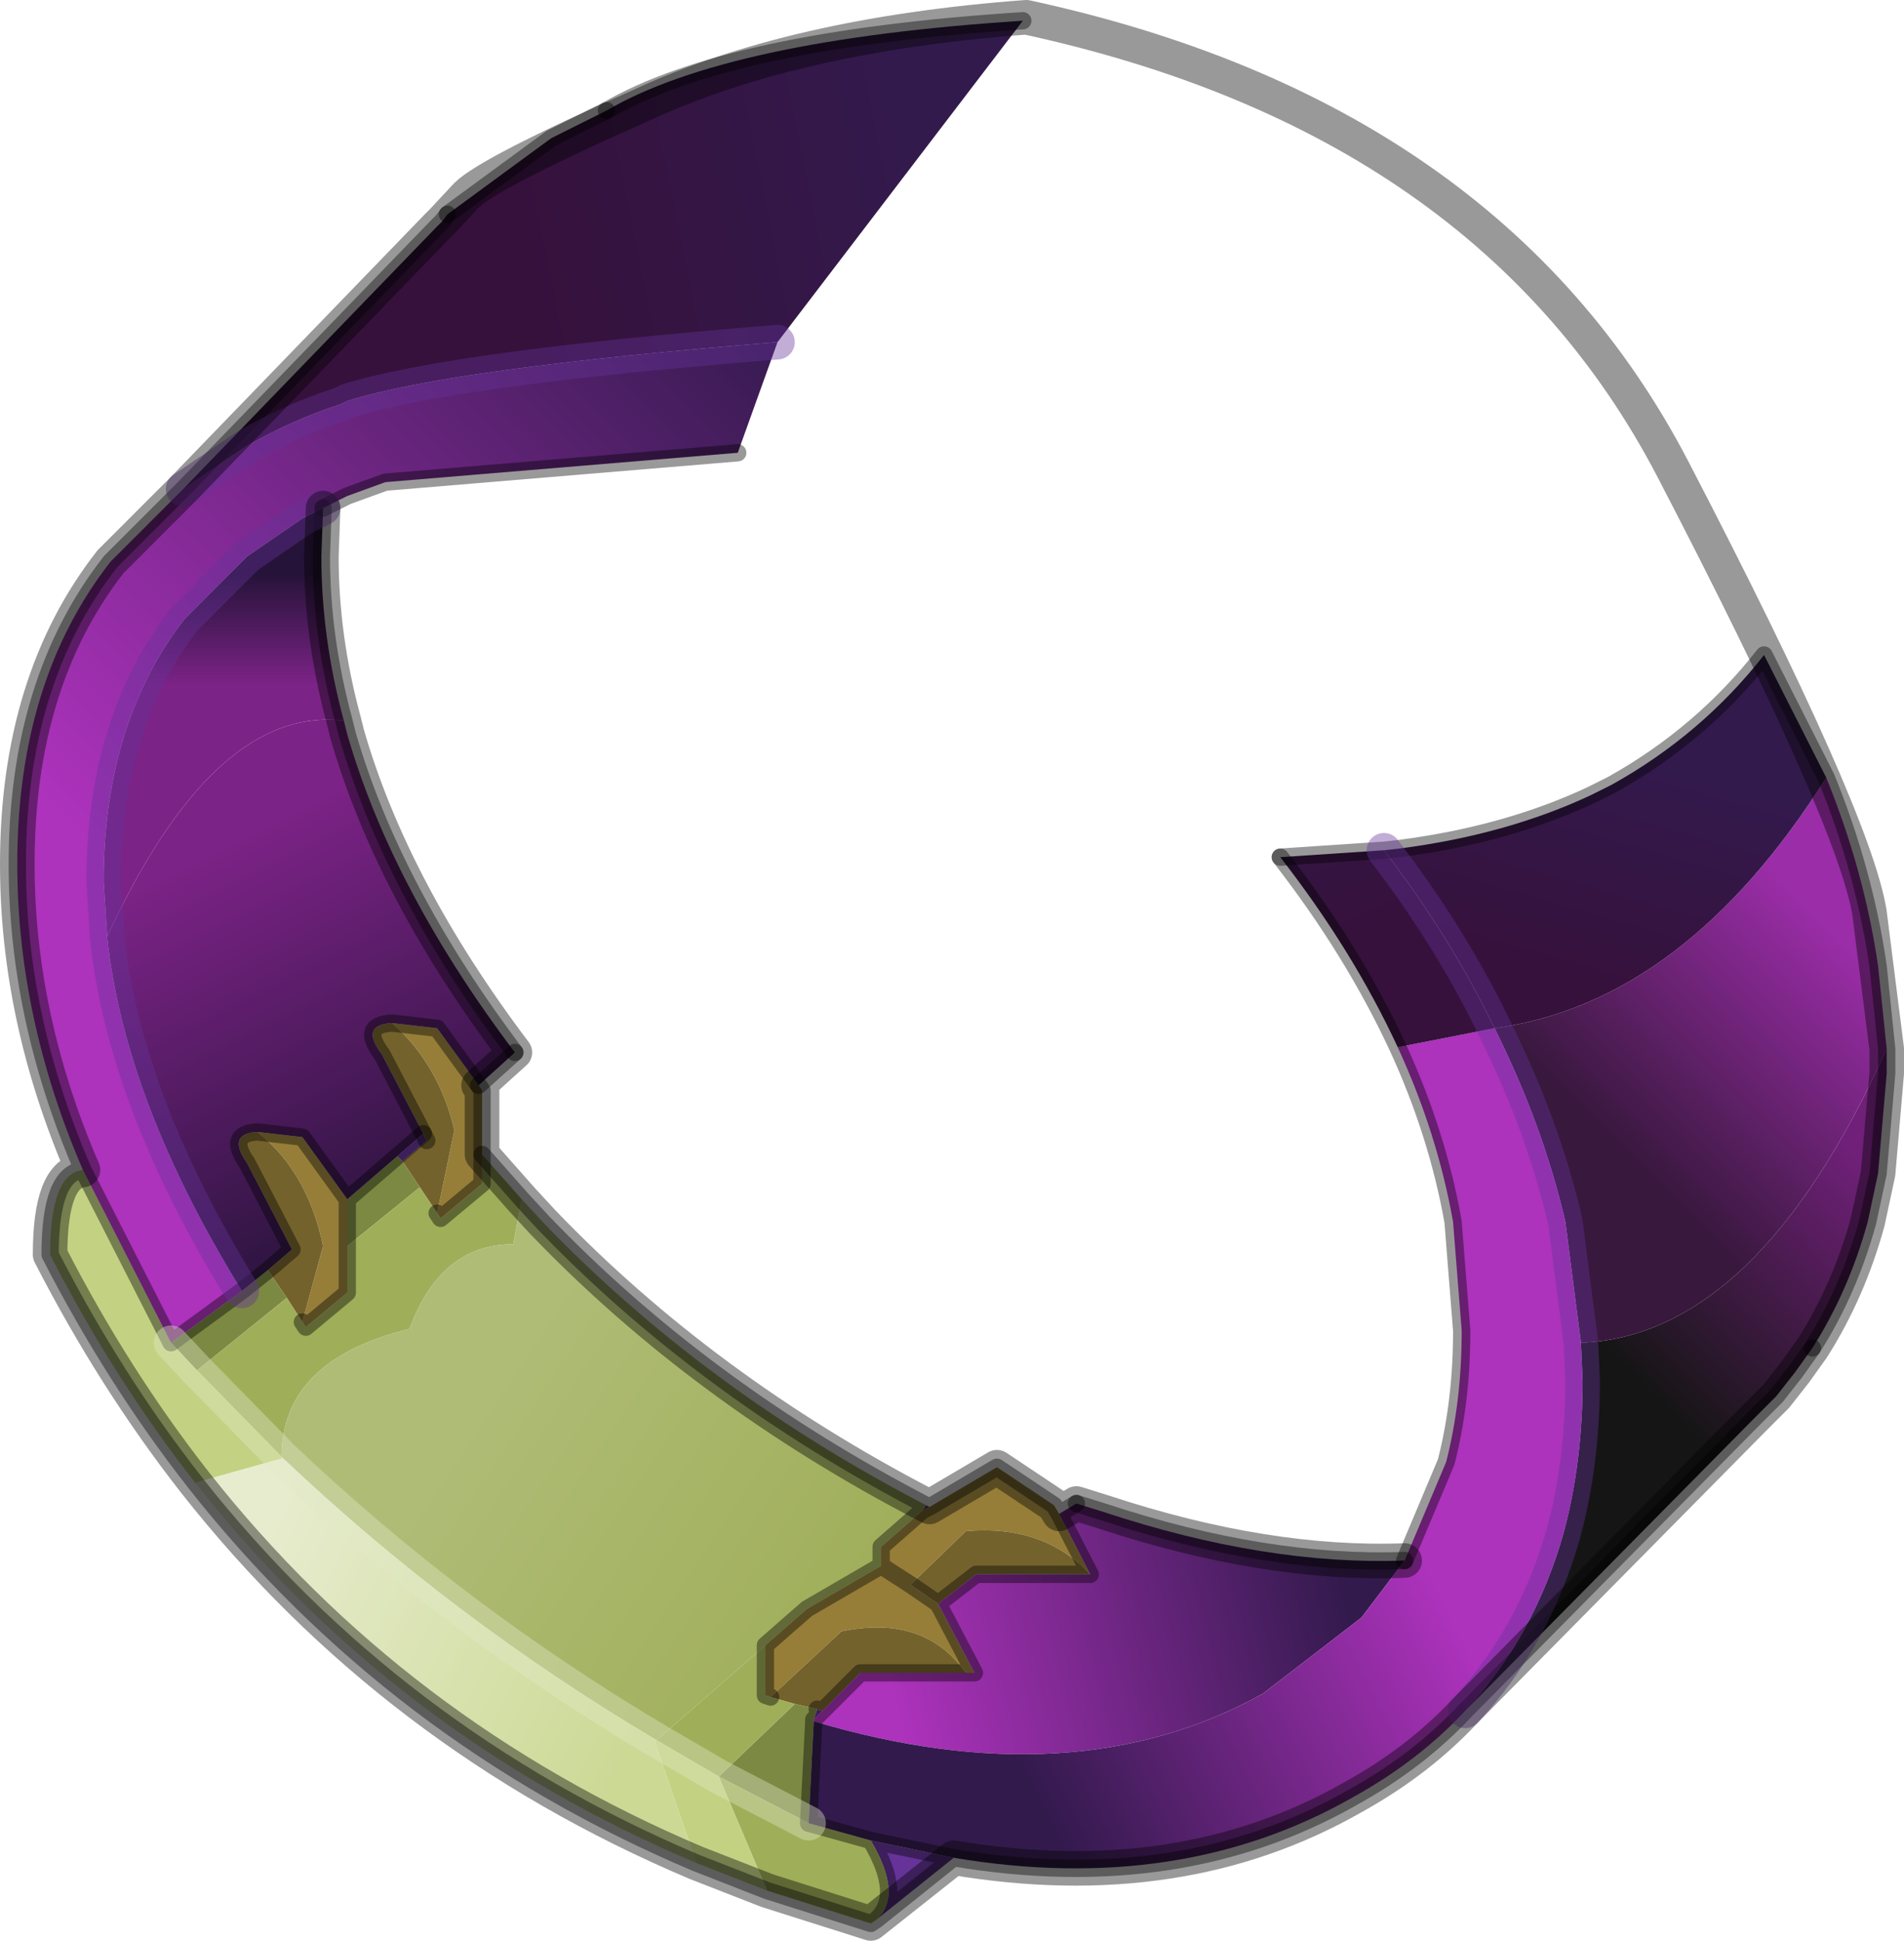 <?xml version="1.0" encoding="UTF-8" standalone="no"?>
<svg xmlns:xlink="http://www.w3.org/1999/xlink" height="56.15px" width="55.1px" xmlns="http://www.w3.org/2000/svg">
  <g transform="matrix(1.0, 0.0, 0.0, 1.0, 27.55, 24.3)">
    <path d="M0.05 29.45 L-2.2 31.25 Q-1.4 30.55 -2.35 28.95 L0.05 29.45 M-0.75 19.25 L-0.65 19.3 -0.85 19.4 -0.75 19.25 M-3.75 25.2 L-4.0 25.45 -3.9 25.15 -3.75 25.2 M-16.05 9.15 L-15.3 8.5 -15.2 8.7 -15.9 9.3 -16.05 9.15" fill="#663399" fill-rule="evenodd" stroke="none"/>
    <path d="M-13.7 7.1 L-13.6 7.25 -13.6 9.1 -13.6 9.95 -14.8 10.95 -14.9 10.8 -14.4 8.4 Q-14.85 6.5 -16.2 5.3 L-14.9 5.45 -13.7 7.1 M-0.65 19.3 L1.3 18.15 2.95 19.25 3.1 19.5 4.0 21.25 Q2.65 19.8 0.4 20.0 L-1.2 21.55 -2.05 21.0 -1.2 21.55 -0.4 22.1 0.65 24.1 0.4 24.1 Q-0.8 22.4 -3.2 22.9 L-5.25 24.8 -5.4 24.75 -5.4 23.3 -4.2 22.25 -2.05 21.0 -2.05 20.45 -0.85 19.4 -0.65 19.3 M-17.5 10.4 L-17.5 11.75 -17.5 13.1 -18.7 14.1 -18.8 13.95 -18.2 11.75 Q-18.65 9.6 -20.1 8.45 L-18.8 8.6 -17.5 10.4" fill="#967e38" fill-rule="evenodd" stroke="none"/>
    <path d="M4.0 21.25 L0.7 21.25 -0.4 22.1 -1.2 21.55 0.4 20.0 Q2.65 19.8 4.0 21.25 M0.4 24.1 L-2.65 24.1 -3.75 25.2 -3.9 25.15 -4.55 25.0 -5.25 24.8 -3.2 22.9 Q-0.8 22.4 0.4 24.1 M-15.3 8.5 L-16.5 6.2 Q-17.15 5.35 -16.2 5.3 -14.85 6.5 -14.4 8.4 L-14.9 10.8 -15.4 10.05 -15.9 9.3 -15.2 8.7 -15.3 8.5 M-20.1 8.45 Q-18.65 9.6 -18.2 11.75 L-18.8 13.95 -19.25 13.25 -19.8 12.45 -19.1 11.85 -20.4 9.35 Q-21.0 8.5 -20.1 8.45" fill="#74622c" fill-rule="evenodd" stroke="none"/>
    <path d="M-4.0 25.45 L-4.0 25.5 -4.15 28.45 -6.75 27.1 -4.55 25.0 -3.9 25.15 -4.0 25.45 M-15.9 9.3 L-15.4 10.05 -17.5 11.75 -17.5 10.4 -16.05 9.15 -15.9 9.3 M-19.8 12.45 L-19.25 13.25 -21.85 15.35 -22.6 14.55 -20.55 13.05 -19.8 12.45" fill="#7c8943" fill-rule="evenodd" stroke="none"/>
    <path d="M-2.2 31.25 L-2.35 31.35 -5.35 30.4 -6.75 27.1 -4.15 28.45 -2.35 28.95 Q-1.4 30.55 -2.2 31.25 M-13.6 9.1 L-12.45 10.4 -12.7 11.7 Q-14.8 11.7 -15.7 14.15 -19.4 15.05 -19.4 17.85 L-21.85 15.35 -19.25 13.25 -18.8 13.95 -18.7 14.1 -17.5 13.1 -17.5 11.75 -15.4 10.05 -14.9 10.8 -14.8 10.95 -13.6 9.95 -13.6 9.1 M-8.55 26.05 L-5.4 23.3 -5.4 24.75 -5.25 24.8 -4.55 25.0 -6.75 27.1 -8.55 26.05" fill="#9fae59" fill-rule="evenodd" stroke="none"/>
    <path d="M-12.45 10.4 L-11.85 11.05 Q-7.2 15.9 -0.75 19.25 L-0.85 19.4 -2.05 20.45 -2.05 21.0 -4.2 22.25 -5.4 23.3 -8.55 26.05 Q-14.45 22.55 -19.35 17.9 L-19.4 17.85 Q-19.4 15.05 -15.7 14.15 -14.8 11.7 -12.7 11.7 L-12.45 10.4" fill="url(#gradient0)" fill-rule="evenodd" stroke="none"/>
    <path d="M-19.4 17.85 L-19.35 17.9 -19.4 17.9 -19.4 17.85" fill="#ccd995" fill-rule="evenodd" stroke="none"/>
    <path d="M-5.35 30.4 L-7.4 29.6 -8.6 26.1 -8.55 26.05 -6.75 27.1 -5.35 30.4 M-21.9 18.6 Q-24.25 15.6 -26.1 12.0 -26.1 9.65 -25.15 9.55 L-22.6 14.55 -21.85 15.35 -19.4 17.85 -19.4 17.9 -21.9 18.6" fill="#c2d282" fill-rule="evenodd" stroke="none"/>
    <path d="M-7.4 29.6 Q-16.15 25.9 -21.9 18.6 L-19.4 17.9 -19.35 17.9 Q-14.45 22.55 -8.55 26.05 L-8.6 26.1 -7.4 29.6" fill="url(#gradient1)" fill-rule="evenodd" stroke="none"/>
    <path d="M27.05 6.05 L27.05 6.75 26.8 9.65 26.5 11.05 Q25.95 13.05 24.9 14.7 L24.4 15.4 23.85 16.1 23.5 16.45 23.2 16.75 14.85 25.2 Q16.85 23.05 17.7 20.05 18.25 18.0 18.25 15.65 L18.2 14.55 Q23.3 14.35 27.05 6.05" fill="url(#gradient2)" fill-rule="evenodd" stroke="none"/>
    <path d="M25.3 -1.8 Q26.4 0.9 26.8 3.65 L27.05 6.05 Q23.3 14.35 18.2 14.55 L17.75 11.05 Q17.1 8.25 15.7 5.45 21.2 4.7 25.3 -1.8" fill="url(#gradient3)" fill-rule="evenodd" stroke="none"/>
    <path d="M3.1 19.5 L3.6 19.2 4.4 19.45 Q9.1 21.0 13.1 20.85 L11.85 22.5 9.0 24.7 Q3.55 27.75 -4.0 25.5 L-4.0 25.45 -3.75 25.2 -2.65 24.1 0.4 24.1 0.65 24.1 -0.4 22.1 0.7 21.25 4.0 21.25 3.1 19.5" fill="url(#gradient4)" fill-rule="evenodd" stroke="none"/>
    <path d="M-25.15 9.55 Q-27.05 5.15 -27.05 0.7 -27.05 -4.6 -24.35 -8.05 L-22.25 -10.15 -20.4 -11.4 Q-19.1 -12.15 -17.7 -12.6 L-17.5 -12.7 Q-14.45 -13.65 -5.05 -14.4 L-6.2 -11.2 -16.4 -10.35 -17.5 -9.95 -18.2 -9.6 -18.8 -9.3 -20.4 -8.2 -22.2 -6.4 Q-24.55 -3.4 -24.55 1.2 L-24.45 2.8 Q-23.95 7.55 -20.55 13.05 L-22.6 14.55 -25.15 9.55" fill="url(#gradient5)" fill-rule="evenodd" stroke="none"/>
    <path d="M14.85 25.2 Q13.5 26.65 11.6 27.7 6.6 30.55 0.05 29.45 L-2.35 28.95 -4.15 28.45 -4.0 25.5 Q3.55 27.75 9.0 24.7 L11.85 22.5 13.1 20.85 14.3 18.0 Q14.75 16.25 14.75 14.2 L14.5 11.05 Q14.05 8.5 12.9 6.0 L15.7 5.45 Q17.1 8.25 17.75 11.05 L18.2 14.55 18.25 15.65 Q18.25 18.0 17.7 20.05 16.85 23.05 14.85 25.2" fill="url(#gradient6)" fill-rule="evenodd" stroke="none"/>
    <path d="M12.9 6.0 Q11.6 3.2 9.5 0.5 L12.5 0.3 Q14.45 2.85 15.7 5.45 L12.9 6.0" fill="url(#gradient7)" fill-rule="evenodd" stroke="none"/>
    <path d="M-22.25 -10.15 L-14.9 -17.75 -14.75 -17.9 -14.6 -18.1 -11.6 -20.3 -10.0 -21.1 Q-6.5 -23.15 2.05 -23.7 L-5.05 -14.4 Q-14.45 -13.65 -17.5 -12.7 L-17.7 -12.6 Q-19.1 -12.15 -20.4 -11.4 L-22.25 -10.15" fill="url(#gradient8)" fill-rule="evenodd" stroke="none"/>
    <path d="M12.5 0.3 L12.95 0.25 Q16.05 -0.15 18.5 -1.3 L19.1 -1.6 Q21.7 -3.05 23.5 -5.35 L25.3 -1.8 Q21.2 4.7 15.7 5.45 14.45 2.85 12.5 0.3" fill="url(#gradient9)" fill-rule="evenodd" stroke="none"/>
    <path d="M-18.2 -9.6 L-18.25 -8.2 Q-18.25 -5.85 -17.6 -3.45 -21.35 -3.9 -24.45 2.8 L-24.55 1.2 Q-24.55 -3.4 -22.2 -6.4 L-20.4 -8.2 -18.8 -9.3 -18.2 -9.6" fill="url(#gradient10)" fill-rule="evenodd" stroke="none"/>
    <path d="M-17.6 -3.45 L-17.5 -3.05 Q-16.2 1.45 -12.65 6.15 L-13.7 7.1 -14.9 5.45 -16.2 5.3 Q-17.15 5.35 -16.5 6.2 L-15.3 8.5 -16.05 9.15 -17.5 10.4 -18.8 8.6 -20.1 8.45 Q-21.0 8.5 -20.4 9.35 L-19.1 11.85 -19.8 12.45 -20.55 13.05 Q-23.95 7.55 -24.45 2.8 -21.35 -3.9 -17.6 -3.45" fill="url(#gradient11)" fill-rule="evenodd" stroke="none"/>
    <path d="M24.9 14.7 L24.4 15.4 23.85 16.1 23.5 16.45 23.2 16.75 14.85 25.2 Q13.5 26.65 11.6 27.7 6.6 30.55 0.05 29.45 L-2.2 31.25 -2.35 31.35 -5.35 30.4 -7.4 29.6 Q-16.15 25.9 -21.9 18.6 -24.25 15.6 -26.1 12.0 -26.1 9.65 -25.15 9.55 -27.05 5.15 -27.05 0.7 -27.05 -4.6 -24.35 -8.05 L-22.25 -10.15 -14.9 -17.75 -14.75 -17.9 -14.6 -18.1 M-10.0 -21.1 Q-6.5 -23.15 2.05 -23.7 M-6.2 -11.2 L-16.4 -10.35 -17.5 -9.95 -18.2 -9.6 M-12.65 6.15 L-13.7 7.1 M-13.6 9.1 L-12.45 10.4 -11.85 11.05 Q-7.2 15.9 -0.75 19.25 L-0.65 19.3 1.3 18.15 2.95 19.25 3.1 19.5 3.6 19.2 M13.1 20.85 L14.3 18.0 Q14.75 16.25 14.75 14.2 L14.5 11.05 Q14.05 8.5 12.9 6.0 11.6 3.2 9.5 0.5 M4.0 21.25 L0.7 21.25 -0.4 22.1 0.65 24.1 0.4 24.1 -2.65 24.1 -3.75 25.2 -4.0 25.45 -4.0 25.5 -4.15 28.45 -2.35 28.95 0.05 29.45 M4.0 21.25 L3.1 19.5 M-16.05 9.15 L-15.3 8.5 M-16.05 9.15 L-17.5 10.4 -17.5 11.75 -17.5 13.1 -18.7 14.1 -18.8 13.95 M-20.1 8.45 L-18.8 8.6 -17.5 10.4 M-5.4 23.3 L-4.2 22.25 -2.05 21.0 -2.05 20.45 -0.85 19.4 -0.65 19.3 M-19.8 12.45 L-20.55 13.05 -22.6 14.55 -25.15 9.55 M-2.05 21.0 L-1.2 21.55 -0.4 22.1 M-19.8 12.45 L-19.1 11.85 -20.4 9.35 Q-21.0 8.5 -20.1 8.45 M-3.9 25.15 L-3.75 25.2 M-5.25 24.8 L-5.4 24.75 -5.4 23.3 M-2.2 31.25 Q-1.4 30.55 -2.35 28.95" fill="none" stroke="#000000" stroke-linecap="round" stroke-linejoin="round" stroke-opacity="0.4" stroke-width="0.5"/>
    <path d="M12.5 0.3 L12.95 0.25 Q16.05 -0.15 18.5 -1.3 L19.1 -1.6 Q21.7 -3.05 23.5 -5.35 L25.3 -1.8 Q26.4 0.9 26.8 3.65 L27.05 6.05 27.05 6.75 26.8 9.65 26.5 11.05 Q25.95 13.05 24.9 14.7 M-14.6 -18.1 L-11.6 -20.3 -10.0 -21.1 M-18.2 -9.6 L-18.25 -8.2 Q-18.25 -5.85 -17.6 -3.45 L-17.5 -3.05 Q-16.2 1.45 -12.65 6.15 M-13.7 7.1 L-13.6 7.25 -13.6 9.1 -13.6 9.95 -14.8 10.95 -14.9 10.8 M3.6 19.2 L4.4 19.45 Q9.1 21.0 13.1 20.85 M9.5 0.5 L12.5 0.3 M-15.3 8.5 L-16.5 6.2 Q-17.15 5.35 -16.2 5.3 L-14.9 5.45 -13.7 7.1 M-15.3 8.5 L-15.2 8.7" fill="none" stroke="#000000" stroke-linecap="round" stroke-linejoin="round" stroke-opacity="0.4" stroke-width="0.5"/>
    <path d="M12.5 0.3 Q14.45 2.85 15.7 5.45 17.1 8.25 17.75 11.05 L18.2 14.55 18.25 15.65 Q18.25 18.0 17.7 20.05 16.85 23.05 14.85 25.2 M-24.45 2.8 L-24.55 1.2 Q-24.55 -3.4 -22.2 -6.4 L-20.4 -8.2 -18.8 -9.3 -18.2 -9.6 M-5.05 -14.4 Q-14.45 -13.65 -17.5 -12.7 L-17.7 -12.6 Q-19.1 -12.15 -20.4 -11.4 L-22.25 -10.15 M-20.55 13.05 Q-23.95 7.55 -24.45 2.8" fill="none" stroke="#663399" stroke-linecap="round" stroke-linejoin="round" stroke-opacity="0.4" stroke-width="1.0"/>
    <path d="M-19.35 17.9 Q-14.45 22.55 -8.55 26.05 L-6.75 27.1 -4.15 28.45 M-22.6 14.55 L-21.85 15.35 -19.4 17.85" fill="none" stroke="#e2e9c5" stroke-linecap="round" stroke-linejoin="round" stroke-opacity="0.4" stroke-width="1.0"/>
    <path d="M-18.2 -9.6 L-18.25 -8.2 Q-18.25 -5.85 -17.6 -3.45 L-17.5 -3.05 Q-16.2 1.45 -12.65 6.15 L-13.7 7.1 -13.6 7.25 -13.6 9.1 -12.45 10.4 -11.85 11.05 Q-7.2 15.9 -0.75 19.25 L-0.65 19.3 1.3 18.15 2.95 19.25 3.1 19.5 3.6 19.2 4.4 19.45 Q9.1 21.0 13.1 20.85" fill="none" stroke="#000000" stroke-linecap="round" stroke-linejoin="round" stroke-opacity="0.4" stroke-width="1.0"/>
    <path d="M20.85 -10.75 Q26.1 -0.65 26.55 2.1 L27.05 6.05 27.05 6.75 26.8 9.65 26.5 11.05 Q25.95 13.05 24.9 14.7 L24.4 15.4 23.85 16.1 23.5 16.45 23.2 16.75 14.85 25.2 Q13.5 26.65 11.6 27.7 6.6 30.55 0.05 29.45 L-2.35 31.35 -5.35 30.4 -7.4 29.6 Q-16.15 25.9 -21.9 18.6 -24.25 15.6 -26.1 12.0 -26.1 9.65 -25.15 9.55 -27.05 5.15 -27.05 0.7 -27.05 -4.6 -24.35 -8.05 L-22.25 -10.15 -14.9 -17.75 -14.75 -17.9 -14.05 -18.65 Q-13.4 -19.3 -9.0 -21.25 -4.6 -23.3 2.15 -23.8 15.55 -20.9 20.85 -10.75 Z" fill="none" stroke="#000000" stroke-linecap="round" stroke-linejoin="round" stroke-opacity="0.4" stroke-width="1.0"/>
  </g>
  <defs>
    <linearGradient gradientTransform="matrix(0.007, 0.004, -0.004, 0.006, -8.05, 19.65)" gradientUnits="userSpaceOnUse" id="gradient0" spreadMethod="pad" x1="-819.2" x2="819.2">
      <stop offset="0.0" stop-color="#afbc76"/>
      <stop offset="0.988" stop-color="#9fae59"/>
    </linearGradient>
    <linearGradient gradientTransform="matrix(-0.006, -0.005, 0.001, -0.002, -14.8, 23.35)" gradientUnits="userSpaceOnUse" id="gradient1" spreadMethod="pad" x1="-819.2" x2="819.2">
      <stop offset="0.0" stop-color="#ccd995"/>
      <stop offset="0.988" stop-color="#e7ecce"/>
    </linearGradient>
    <linearGradient gradientTransform="matrix(0.004, -0.004, 0.002, 0.002, 23.5, 12.8)" gradientUnits="userSpaceOnUse" id="gradient2" spreadMethod="pad" x1="-819.2" x2="819.2">
      <stop offset="0.0" stop-color="#151515"/>
      <stop offset="0.988" stop-color="#702079"/>
    </linearGradient>
    <linearGradient gradientTransform="matrix(0.004, -0.004, 0.004, 0.004, 22.35, 5.85)" gradientUnits="userSpaceOnUse" id="gradient3" spreadMethod="pad" x1="-819.2" x2="819.2">
      <stop offset="0.031" stop-color="#38183d"/>
      <stop offset="0.988" stop-color="#9b2da8"/>
    </linearGradient>
    <linearGradient gradientTransform="matrix(0.008, -0.002, 0.001, 0.004, 4.75, 22.65)" gradientUnits="userSpaceOnUse" id="gradient4" spreadMethod="pad" x1="-819.2" x2="819.2">
      <stop offset="0.0" stop-color="#ad32bc"/>
      <stop offset="0.988" stop-color="#331a4d"/>
    </linearGradient>
    <linearGradient gradientTransform="matrix(0.011, -0.011, 0.008, 0.008, -13.55, -6.55)" gradientUnits="userSpaceOnUse" id="gradient5" spreadMethod="pad" x1="-819.2" x2="819.2">
      <stop offset="0.0" stop-color="#ad32bc"/>
      <stop offset="0.988" stop-color="#331a4d"/>
    </linearGradient>
    <linearGradient gradientTransform="matrix(-0.007, 0.004, -0.005, -0.01, 6.05, 20.45)" gradientUnits="userSpaceOnUse" id="gradient6" spreadMethod="pad" x1="-819.2" x2="819.2">
      <stop offset="0.0" stop-color="#ad32bc"/>
      <stop offset="0.988" stop-color="#331a4d"/>
    </linearGradient>
    <linearGradient gradientTransform="matrix(-0.002, -0.004, 0.002, -9.0E-4, 10.45, -0.8)" gradientUnits="userSpaceOnUse" id="gradient7" spreadMethod="pad" x1="-819.2" x2="819.2">
      <stop offset="0.0" stop-color="#36113c"/>
      <stop offset="0.988" stop-color="#331a4d"/>
    </linearGradient>
    <linearGradient gradientTransform="matrix(0.007, -0.002, 0.001, 0.005, -6.6, -18.2)" gradientUnits="userSpaceOnUse" id="gradient8" spreadMethod="pad" x1="-819.2" x2="819.2">
      <stop offset="0.0" stop-color="#36113c"/>
      <stop offset="0.988" stop-color="#331a4d"/>
    </linearGradient>
    <linearGradient gradientTransform="matrix(0.001, -0.004, 0.007, 0.002, 18.5, 0.55)" gradientUnits="userSpaceOnUse" id="gradient9" spreadMethod="pad" x1="-819.2" x2="819.2">
      <stop offset="0.0" stop-color="#36113c"/>
      <stop offset="0.988" stop-color="#331a4d"/>
    </linearGradient>
    <linearGradient gradientTransform="matrix(0.0, -0.002, 0.004, 0.0, -21.1, -6.1)" gradientUnits="userSpaceOnUse" id="gradient10" spreadMethod="pad" x1="-819.2" x2="819.2">
      <stop offset="0.0" stop-color="#7c2387"/>
      <stop offset="0.988" stop-color="#261339"/>
    </linearGradient>
    <linearGradient gradientTransform="matrix(0.004, 0.007, -0.006, 0.003, -18.35, 6.05)" gradientUnits="userSpaceOnUse" id="gradient11" spreadMethod="pad" x1="-819.2" x2="819.2">
      <stop offset="0.0" stop-color="#7c2387"/>
      <stop offset="0.988" stop-color="#261339"/>
    </linearGradient>
  </defs>
</svg>

